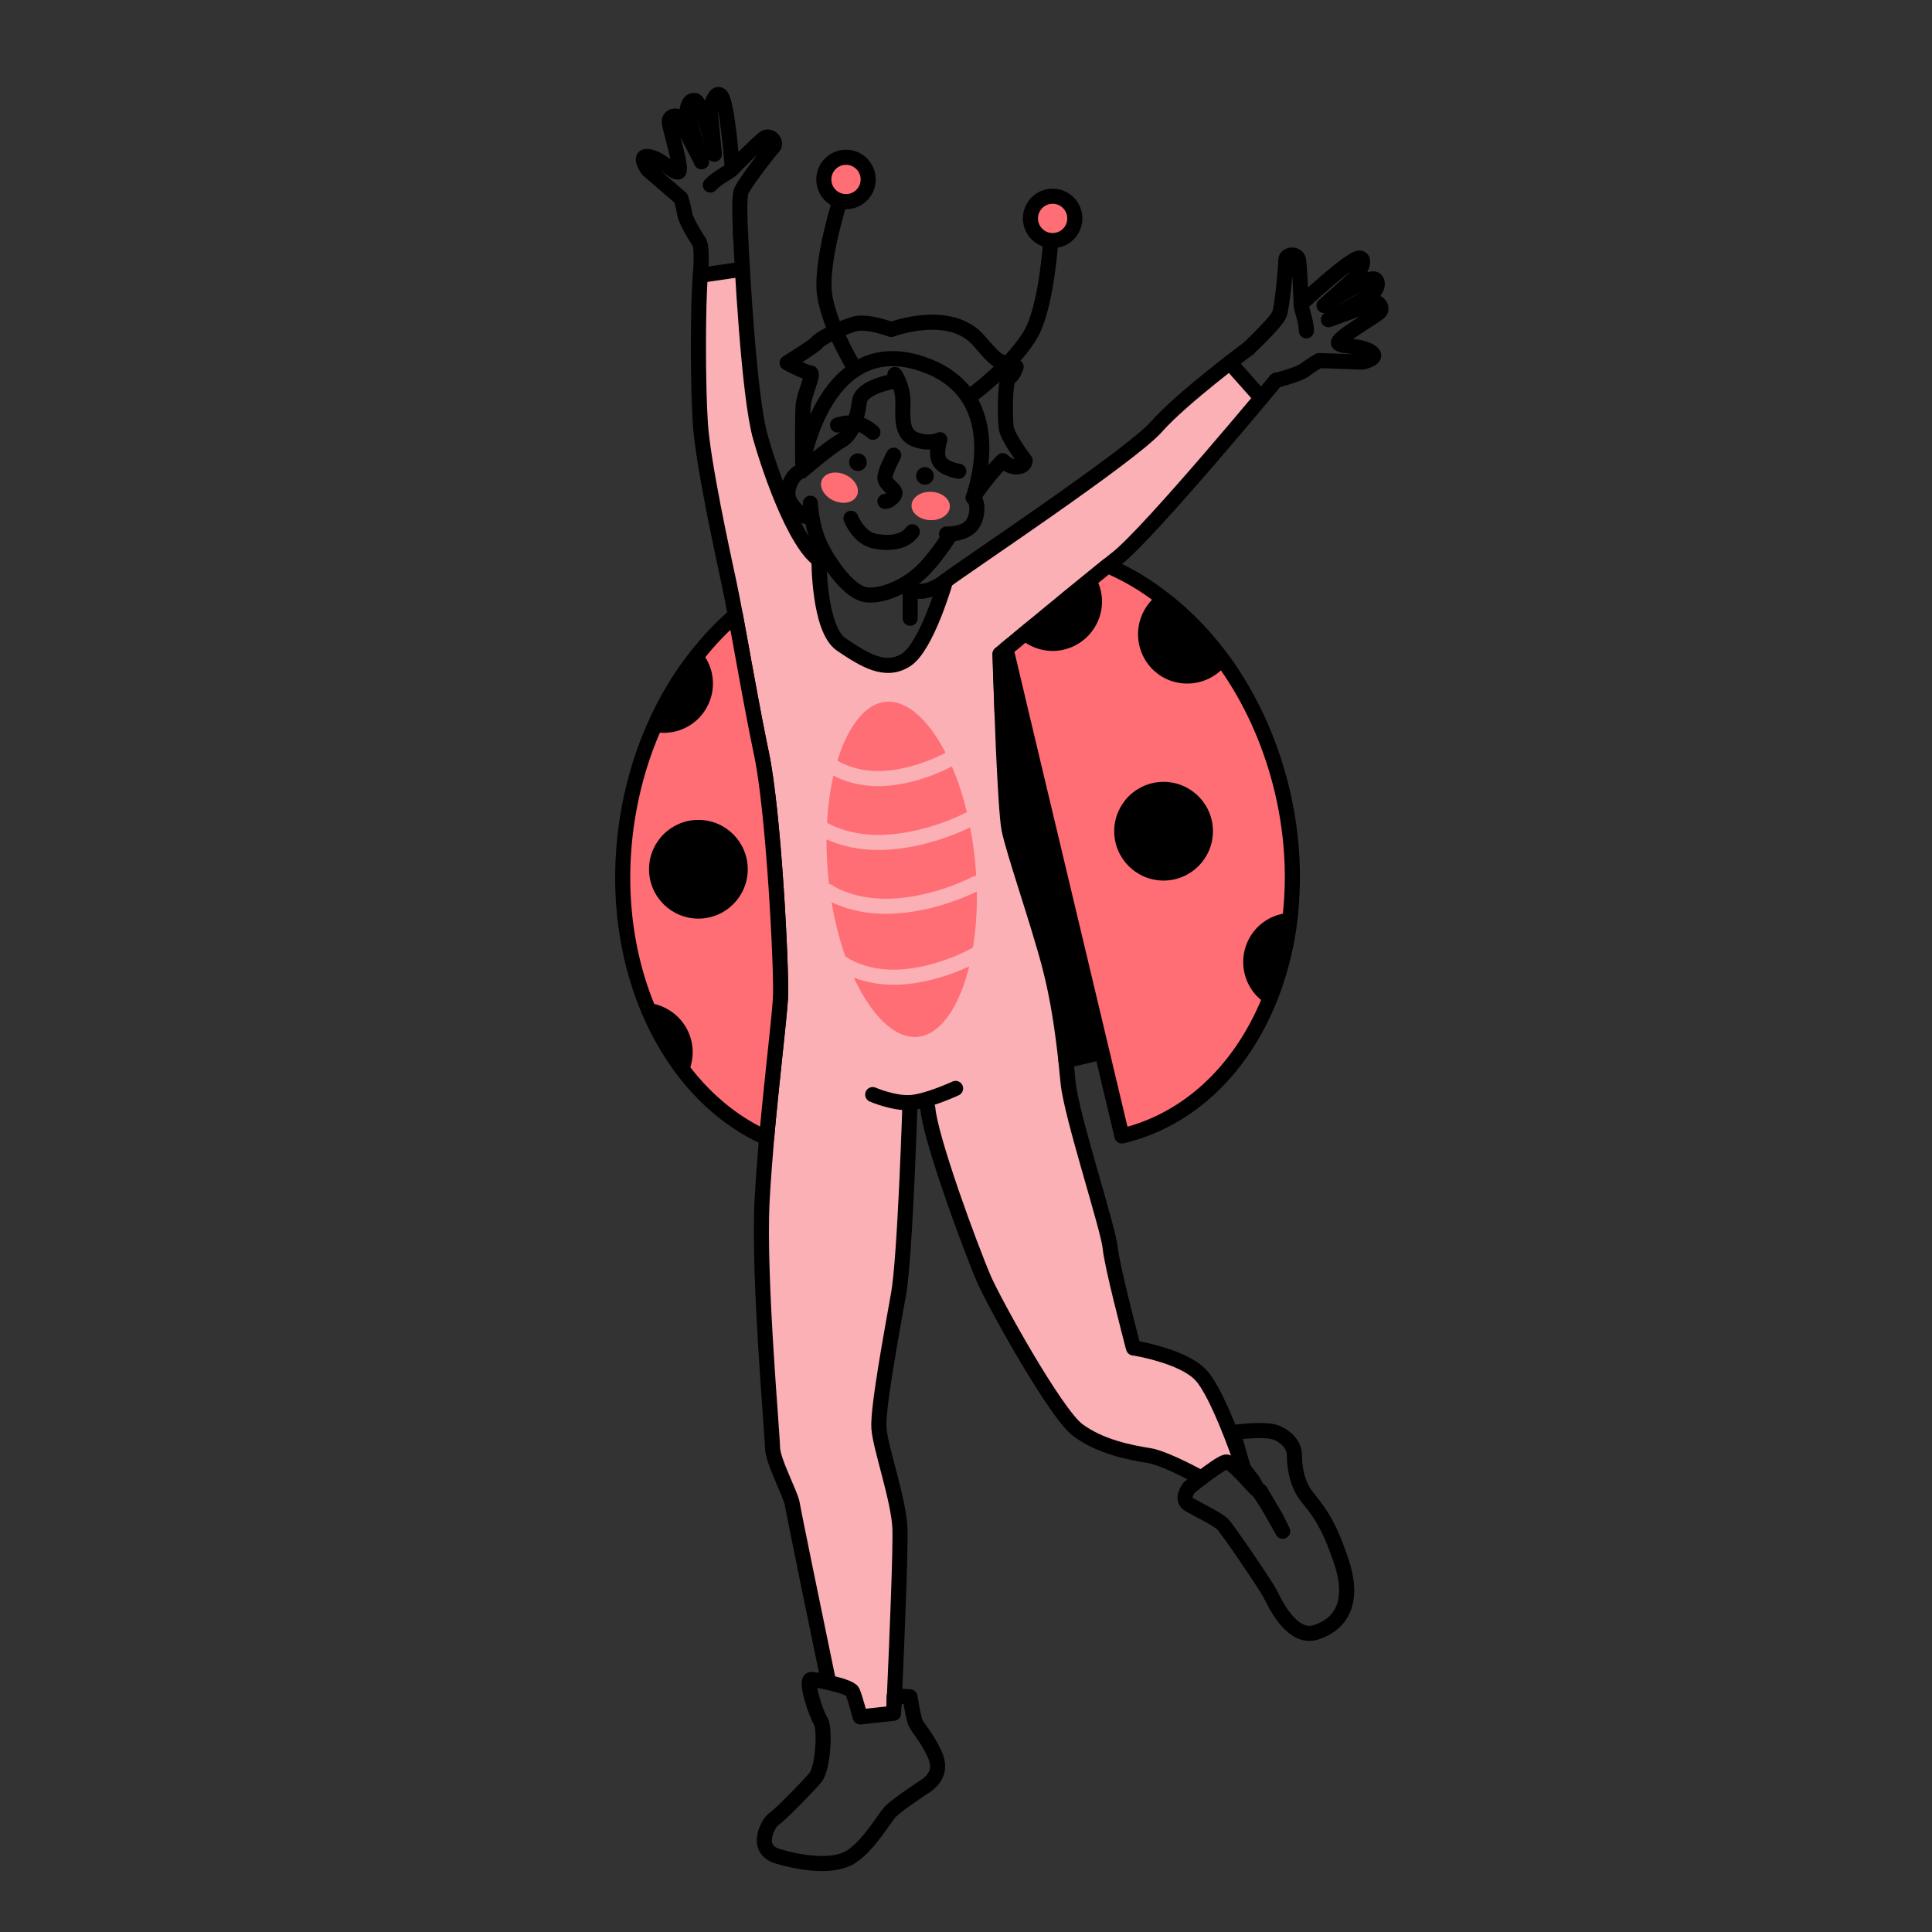 <svg xmlns="http://www.w3.org/2000/svg" id="Calque_1" data-name="Calque 1" viewBox="0 0 128 128"><rect x="0" y="0" width="128" height="128" fill="#333333" stroke="none"/><defs><style>.cls-2,.cls-3,.cls-4,.cls-5{stroke-linecap:round;stroke-linejoin:round}.cls-2,.cls-8{fill:#ff6d75}.cls-4{stroke:#fab0b4}.cls-2,.cls-3,.cls-5{stroke:#000}.cls-3,.cls-4{fill:none}.cls-5{stroke-width:.25px}</style></defs><path d="m75.68 35.2-9.43 7.93v.2l.14 3.94c.03.75.06 1.55.09 2.35l.17 4.96 2.03 6.91L70 67l.41 3.32.55 3.38 1.65 6.26.97 4.41 1.48 4.81c.03.08.04.13.04.13h.04l3.78 1.28.85.29.46 1.21s.02.02.02.03l1.68 4.4-2.34 1.1-.94-.4-2.91-1.07-3.93-1.39-1.28-1.21-3.88-6.36-4.83-11.28-.22-3.35-1.44.84-.42 10.91-.98 5.83-.53 4.45 1.51 5.84-.48 9.38-.06 3.68-2.09-.16-1.02-1.53-1.19-.35-.37-1.81-.97-4.68-1.07-5.33-1.12-2.89-.35-3.34-.37-5.56-.06-6.08.2-6.37.93-7.09-.36-10.51-1.26-9.57-2.36-12.85-.77-4.25-.57-6.65.31-5.89 1.23-.35.88-.1.64 6.17 1.76 7.79 2.59 4.58.45 2.34.49 2.28.22.35v.03l.49.78v.02l.49.8 1.52.46 1.07.32.54.16 1.78-.88.86-2.29.03-.06.54-1.44s.01-.03.01-.04l.33-.87 6.96-4.87 7.56-5.97 4.11-3.36 2.04 1.93-.45.54-7.19 8.29Z" style="fill:#fab0b4"/><path d="M61.47 73.42c.15 1.98 2.81 9.22 3.73 11.35.67 1.54 4.73 8.88 6.21 9.98 1.48 1.1 3.43 1.48 4.74 1.69.81.13 2.37.91 3.44 1.48M82.12 97.49l.26-.2s-.01-.02-.02-.05" class="cls-3"/><path d="m73.01 69.71-2.39.56c-.21-1.89-.5-4.08-1.1-6.35-.75-2.86-2.37-7.49-2.67-8.99-.13-.65-.26-2.94-.37-5.31-.03-.8-.06-1.6-.09-2.35l-.13-3.94c.05-.05.18-.16.39-.33l1.02 4.3 5.34 22.41Z" style="stroke:#000;stroke-linecap:round;stroke-linejoin:round"/><path d="M84.54 25.19s-8.26 9.98-10.51 11.78c-.19.15-.41.32-.64.51-.26.21-.55.45-.85.69l-1.89 1.54c-.32.27-.64.53-.96.79-.16.14-.32.26-.47.39-.16.13-.31.26-.46.38-.45.36-.86.7-1.22 1h-.01c-.18.16-.34.29-.49.41s-.28.23-.39.32M66.26 43.33h-.01s.05 1.77.14 3.94M70.62 70.27c.05.5.1.97.14 1.42.2 2.18 2.65 9.6 2.79 10.96.12 1.23 1.3 5.7 1.51 6.53.03.08.04.13.04.13h.04c.31.05 2.44.43 3.78 1.28.28.17.51.37.7.58.2.23.41.55.61.92.01.01.02.02.02.03.93 1.67 1.89 4.43 2.09 5.03M60.88 39.17s.74.11 1.77-.69c1.02-.8 12.25-8.26 13.96-10.2 1.71-1.94 6.1-5.19 6.1-5.19M57.82 72.52s1.36.59 2.48.53c1.12-.06 3.01-.94 3.01-.94M55.03 37.31c-1.63.31-3.67-4.92-4.65-8.34-.79-2.78-1.25-11.96-1.31-13.36v-.18M54.9 111.46c-.91-4.39-2.35-11.4-2.41-11.82-.09-.61-1.31-2.87-1.31-3.74s-.95-11.3-.69-16.35c.07-1.31.18-2.73.3-4.15.36-4.02.85-7.99.92-9.34.08-1.82-.44-12.25-1.27-16.17-.61-2.92-1.25-6.61-1.72-9.13-.16-.86-.3-1.58-.41-2.09-.43-2-1.74-8-1.91-10.61s-.17-7.82 0-9.82c.17-2.01-.09-2.23-.09-2.23" class="cls-3"/><path d="M59.26 112.35c.16-3.6.42-9.79.36-11.13-.09-1.92-1.3-5.31-1.39-6.61-.09-1.31.87-6.44 1.3-8.87.44-2.44.76-12.69.76-12.69M62.87 35.57s-1.01 1.6-1.99 2.46-2.49 1.53-3.53 1.37-2.29-1.86-2.95-3.17-.71-2.89-.71-2.89M60.3 40.96v-2.21M59.21 30.16s-.62 1.13-.58 1.53.62.69.66.94-.39.59-.66.59M59.29 24.81s.53.78.53 1.78-.16 2.19.85 2.54 1.6 0 1.6 0-.34.97 0 1.47 1.25.62 1.25.62" class="cls-3"/><path d="M59.29 25.25s-2.22.34-2.35 1.35-.44 2.16-1.22 2.6c-.78.44-2.63 2.03-2.63 2.03-.41.05-.92.82-.89 1.5.04.89 1.12 1.47 1.12 1.47M56.38 34.34s.49 1.32 1.61 1.52 2 0 2.45-.63" class="cls-3"/><circle cx="56.84" cy="30.62" r=".46" class="cls-5"/><circle cx="61.28" cy="31.53" r=".46" class="cls-5"/><path d="M55.49 28.16s.51-.18 1.11-.14 1.23.62 1.23.62M86.55 21.92c0-.69-.35-1.44-.35-1.78" class="cls-3"/><path d="M82.71 23.09s1.85-1.74 2.05-2.26c.2-.52.43-3.2.43-3.6s.75-.49.84 0c.08.49.17 2.56.17 2.91 0 0 3.23-3.02 3.84-3.04.61-.02-.15 1.2-.15 1.2l-2.14 1.92c.31-.21 3.01-2.02 3.37-1.71.38.34-.19.95-.19.95l-2.89 1.72c.28-.1 2.52-.91 2.89-1.09.4-.19.69.28.5.55s-3.03 1.83-2.74 2.11c.3.27 1.29.08 2.07.52.78.45-.49.72-.49.72l-2.88-.1s-.49.27-.93.61c-.44.33-1.92.7-1.92.7M87.75 20.22l-.03.02M88.04 21.18h-.03M46.31 16.02s-.84-1.27-.94-1.82c-.09-.54-.26-1.07-.26-1.07l-2.19-1.89s-.75-1.05.13-.85c.87.2 1.47 1.02 1.87 1.01.4 0-.63-3.07-.58-3.4.04-.33.58-.47.74-.06.16.38 1.25 2.49 1.39 2.75l-.96-3.22s0-.83.5-.82c.51.01 1.32 3.57 1.32 3.57l-.28-2.9s.28-1.41.71-.98c.44.43.76 4.84.76 4.84.24-.26 1.71-1.72 2.1-2.02.4-.3.89.27.62.57-.28.29-1.92 2.42-2.13 2.93-.16.41-.08 2.1-.05 2.77" class="cls-3"/><path d="M48.52 11.18c-.23.25-.99.57-1.46 1.08M49.06 15.43v.18c.01.06.01.1.01.1M46.48 10.72l-.01-.03M87.21 108.14c-1.65.55-2.8-2.05-3.06-2.55-.25-.5-2.8-4.26-3.15-4.61-.35-.35-1.61-.95-2.22-1.3-.6-.35 0-1.12 0-1.12s.36-.3.81-.64c.61-.46 1.38-1.02 1.63-1.06.19-.03.54.27.9.63.48.48.99 1.09 1.19 1.24.11.08.33.41.58.81.42.68.92 1.6 1.09 1.91l-.44-.9s-1.23-2.09-1.25-2.1c-.03-.01-.57-.7-.63-.79-.07-.09-.28-.37-.28-.37l-.02-.05-.02-.07-.64-2.26s2.05-.3 2.84 0c.78.31 1.22.91 1.22 1.51s.1 1.8.8 2.7c.7.91 1.4 1.61 2.3 4.31.91 2.71 0 4.16-1.65 4.71ZM61.06 118.5c-.47.31-1.73 1.16-2.1 1.56-.38.41-1.36 2.14-2.52 2.92-1.15.79-3.32.48-4.92 0-1.59-.47-.61-2.24-.24-2.47.38-.24 2.24-2.14 2.75-2.75.51-.62.65-3.3.34-3.74-.3-.44-1.08-2.78-.61-2.75.2.01.65.09 1.14.2.71.16 1.48.39 1.58.61.17.38.51 1.67.51 1.67l2.21-.24.03-.58c0-.18.01-.38.03-.58l1.03.07s.16 1.02.3 1.53c.13.51.68.89 1.32 2.24.65 1.36-.37 2.01-.85 2.31Z" class="cls-3"/><path d="M59.26 112.35c-.02.2-.03.4-.03.58l.02-.58h.01Z" class="cls-3"/><path d="M85.51 60.48c-.22 2.17-.75 4.21-1.54 6.06-1.88 4.41-5.26 7.68-9.64 8.72l-1.32-5.55-5.34-22.41-1.02-4.3c.11-.09.24-.2.39-.32.15-.12.31-.25.49-.41h0c.36-.3.77-.64 1.22-1 .15-.12.3-.25.46-.38.15-.13.31-.25.47-.39.32-.26.64-.52.96-.79l1.89-1.54c.3-.24.59-.48.85-.69a15.7 15.7 0 0 1 3.33 1.92c1.68 1.22 3.21 2.79 4.52 4.63 1.67 2.37 2.96 5.2 3.71 8.33.66 2.78.83 5.54.56 8.12ZM51.71 66.06c-.07 1.35-.56 5.32-.92 9.34-2.04-.91-3.82-2.35-5.28-4.17-1.11-1.39-2.03-3-2.73-4.78-1.38-3.52-1.89-7.67-1.25-11.99.32-2.13.89-4.15 1.68-6 .84-1.99 1.93-3.79 3.21-5.33.71-.87 1.48-1.67 2.3-2.37.47 2.52 1.11 6.21 1.72 9.13.83 3.92 1.35 14.35 1.27 16.17Z" class="cls-2"/><path d="m70.62 70.27-.21.05" style="stroke-miterlimit:10;fill:none;stroke:#000"/><path d="M54.26 37.09s-.02 4.6 1.48 5.61c1.5 1.01 2.91 1.91 4.29 1.02s2.62-5.24 2.62-5.24M64.47 32.97s2.55-6.6-3.07-8.75c-6.71-2.57-8.22 6.46-8.22 6.46s-.03-3.03.03-3.8.77-2.18.47-2.18-1.53-.66-1.53-.66 1.87-1.15 2-1.37 1.62-.98 2.48-1.21 2.42.37 2.42.37 3.91-1.49 5.82.76c1.14 1.33 1.19 1.25 1.6 1.44s.85.28.85.28-.19.59-.47.72-.28 2.68-.18 3.33c.09.58.96 1.77 1.25 2.16-.02.49-.89.61-1.49 0-1.09 1.1-1.96 2.44-1.96 2.44.33.25.35 1.18-.03 1.75-.5.74-1.73.67-1.73.67" class="cls-3"/><path d="M56.67 24.48s-2.01-3.25-2.08-5.44c-.07-2.19 1.04-5.68 1.04-5.68" class="cls-3"/><circle cx="56.05" cy="11.89" r="1.47" class="cls-2"/><path d="M64.62 25.99s3.05-2.31 3.91-4.33c.85-2.02 1.08-5.67 1.08-5.67" class="cls-3"/><circle cx="69.74" cy="14.47" r="1.47" class="cls-2"/><ellipse cx="59.74" cy="57.59" rx="5.39" ry="11.65" style="stroke:#fab0b4;fill:#ff6d75;stroke-linecap:round;stroke-linejoin:round" transform="rotate(-5.45 59.8 57.596)"/><path d="m81.48 24.03 2.08 2.34M46.4 18.24l2.68-.39" class="cls-3"/><path d="M54.9 50.6s1.4 1.17 3.88.96 4.52-1.48 4.52-1.48M54.37 54.83s1.63 1.17 4.52.96c2.89-.2 5.27-1.48 5.27-1.48M54.86 59.06s1.63 1.17 4.52.96c2.89-.2 5.27-1.48 5.27-1.48M55.71 63.76s1.49 1.17 4.13.96 4.81-1.48 4.81-1.48" class="cls-4"/><path d="M81.24 44.03a3.286 3.286 0 0 1-3.95.96 3.274 3.274 0 0 1-1.59-4.34c.24-.52.59-.94 1.02-1.25 1.68 1.22 3.21 2.79 4.52 4.63ZM46.93 46.66a3.25 3.25 0 0 1-3.72 1.8c.84-1.99 1.93-3.79 3.21-5.33.83.95 1.07 2.32.51 3.53ZM72.71 41.22a3.286 3.286 0 0 1-2.49 1.87c-.61.09-1.25.01-1.85-.27-.31-.14-.59-.33-.83-.55.36-.3.77-.64 1.22-1 .15-.12.3-.25.46-.38.15-.13.31-.25.47-.39.32-.26.64-.52.96-.79l1.89-1.54c.54.9.64 2.03.17 3.05Z"/><circle cx="77.09" cy="55.07" r="3.27"/><circle cx="46.27" cy="57.59" r="3.27"/><path d="M45.59 71.08c-.02.05-.05.1-.08.15-1.11-1.39-2.03-3-2.73-4.78.41.01.82.1 1.21.29a3.27 3.27 0 0 1 1.6 4.34ZM85.51 60.48c-.22 2.17-.75 4.21-1.54 6.06-1.43-.83-2.01-2.64-1.3-4.18a3.239 3.239 0 0 1 2.84-1.88Z"/><ellipse cx="55.62" cy="32.32" class="cls-8" rx=".94" ry="1.27" transform="rotate(-65.82 55.61 32.317)"/><ellipse cx="61.66" cy="33.52" class="cls-8" rx=".94" ry="1.27" transform="rotate(-87.64 61.662 33.521)"/><path d="M-115.71-133.07h1496.63v1236.8H-115.71z" style="stroke:#fff;stroke-width:8px;fill:none;stroke-linecap:round;stroke-linejoin:round"/></svg>